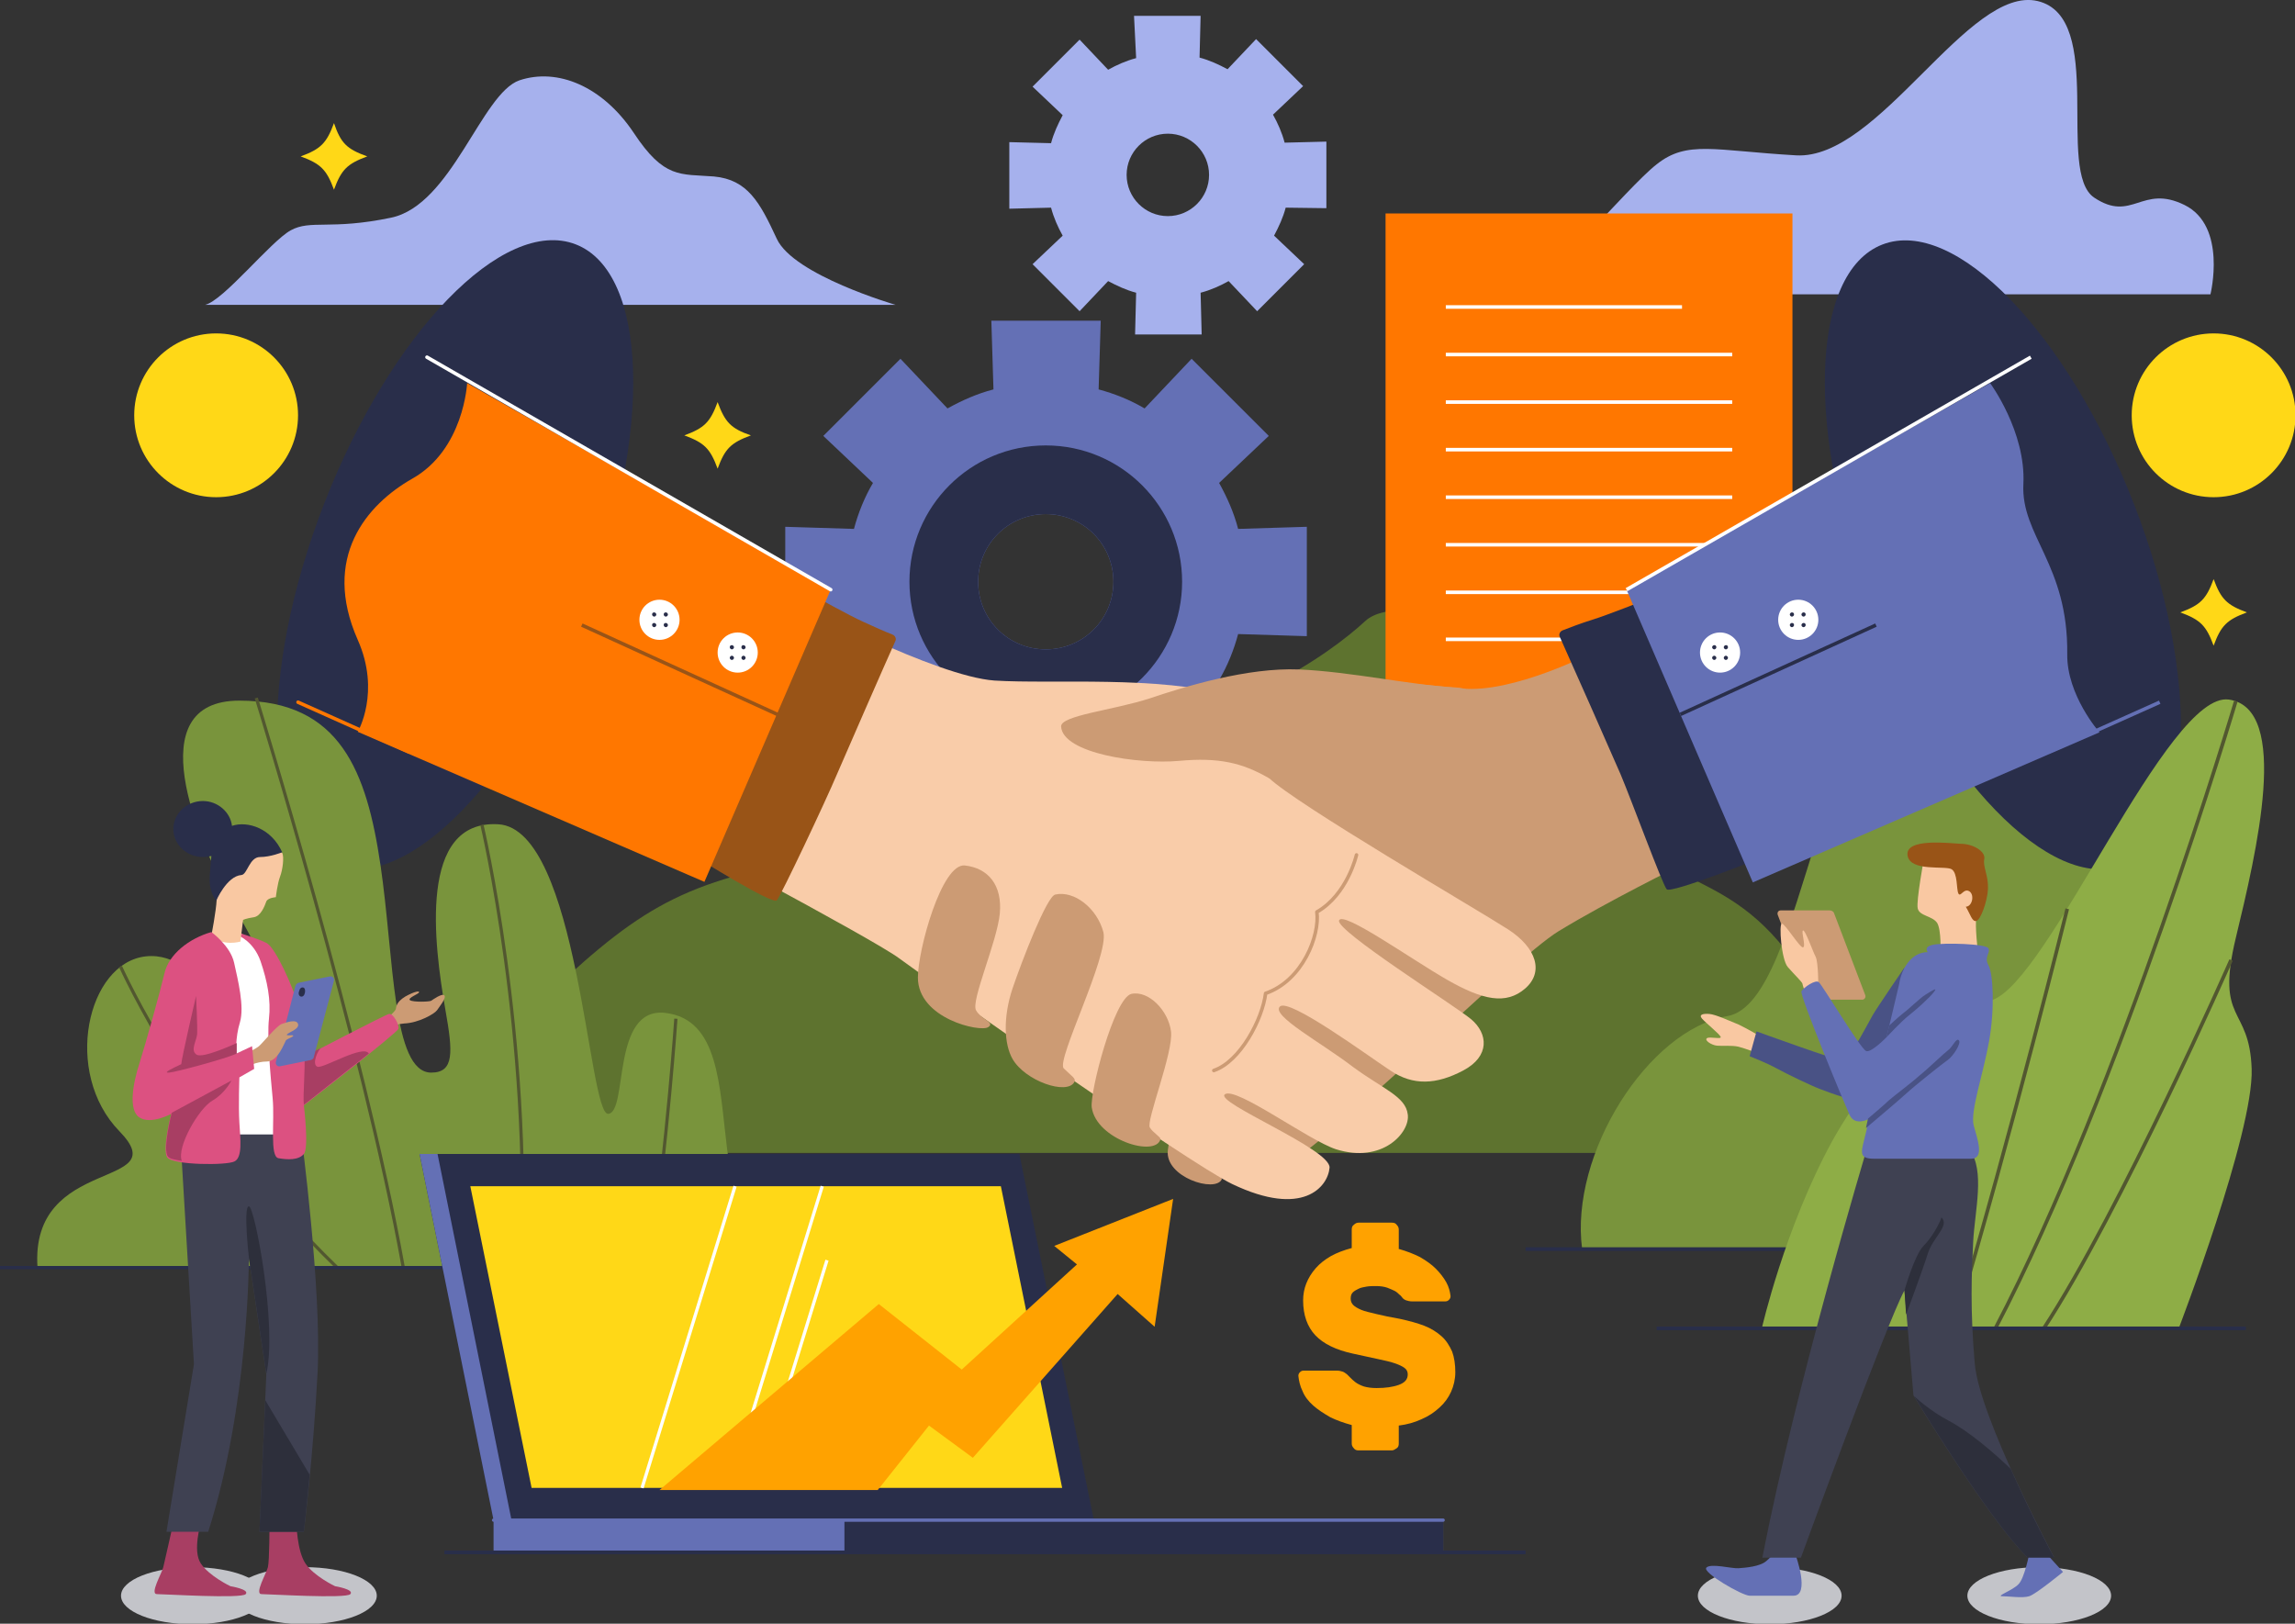 <svg width="629" height="445" viewBox="0 0 629 445" fill="none" xmlns="http://www.w3.org/2000/svg">
<rect x="0" y="0" width="629" height="445" fill="#333333" stroke="none"/>
<g clip-path="url(#clip0_120_2)">
<path d="M563.826 315.975H89.505C89.505 315.975 116.154 305.693 145.12 277.455C174.087 249.362 185.528 242.267 221.157 235.605C256.785 228.944 250.992 207.512 294.006 203.313C337.021 199.113 364.394 179.274 374.243 170.151C384.236 161.028 428.844 173.337 438.837 209.829C448.831 246.321 468.672 234.012 489.383 260.368C509.949 287.013 558.033 280.351 563.826 315.975Z" fill="#5E732F"/>
<path d="M433.623 342.33H598.296C598.296 342.33 617.848 272.677 607.565 265.581C597.282 258.34 588.303 287.592 578.454 252.403C568.606 217.359 560.93 174.351 529.501 180.143C498.073 185.936 495.176 274.704 473.452 278.469C451.727 282.234 430.147 316.264 433.623 342.33Z" fill="#79943C"/>
<path d="M418.126 342.33H585.84" stroke="#292E4A" stroke-miterlimit="10"/>
<path d="M56.194 83.555H245.488C245.488 83.555 217.536 75.446 212.901 65.454C208.267 55.462 204.936 49.235 195.666 48.366C186.397 47.642 182.052 49.09 173.652 36.347C165.107 23.604 152.796 18.536 142.369 22.011C131.941 25.631 123.83 56.186 107.175 59.662C90.519 63.137 85.16 60.096 79.657 63.137C74.153 66.178 61.263 82.397 56.194 83.555Z" fill="#A6B1ED"/>
<path d="M414.65 80.659H605.827C605.827 80.659 610.462 61.979 598.73 56.186C586.999 50.394 584.392 61.11 573.964 54.159C563.392 47.063 577.295 4.779 558.467 0.29C539.495 -4.199 515.018 43.877 492.28 42.574C469.686 41.271 462.445 38.375 454.044 45.036C445.499 51.697 423.34 79.501 414.65 80.659Z" fill="#A6B1ED"/>
<path d="M491.266 58.503H379.746V201.141H491.266V58.503Z" fill="#FF7700"/>
<path d="M396.257 84.134H460.996" stroke="white" stroke-width="0.977" stroke-miterlimit="10"/>
<path d="M396.257 97.167H474.755" stroke="white" stroke-width="0.977" stroke-miterlimit="10"/>
<path d="M396.257 110.2H474.755" stroke="white" stroke-width="0.977" stroke-miterlimit="10"/>
<path d="M396.257 123.233H474.755" stroke="white" stroke-width="0.977" stroke-miterlimit="10"/>
<path d="M396.257 136.266H474.755" stroke="white" stroke-width="0.977" stroke-miterlimit="10"/>
<path d="M396.257 149.299H474.755" stroke="white" stroke-width="0.977" stroke-miterlimit="10"/>
<path d="M396.257 162.332H474.755" stroke="white" stroke-width="0.977" stroke-miterlimit="10"/>
<path d="M396.257 175.22H474.755" stroke="white" stroke-width="0.977" stroke-miterlimit="10"/>
<path d="M358.166 174.351V144.375L339.338 144.954C338.18 140.465 336.297 136.266 334.125 132.356L347.739 119.468L326.593 98.326L313.703 111.938C309.793 109.621 305.448 107.883 301.103 106.725L301.682 87.9H271.703L272.282 106.725C267.792 107.883 263.592 109.766 259.682 111.938L246.792 98.326L225.646 119.468L239.26 132.356C236.943 136.266 235.205 140.61 234.047 144.954L215.219 144.375V174.351L234.047 173.772C235.205 178.261 237.088 182.46 239.26 186.37L225.646 199.258L246.792 220.4L259.682 206.788C263.592 209.105 267.937 210.843 272.282 212.001L271.703 230.827H301.682L301.103 212.001C305.593 210.843 309.793 208.96 313.703 206.788L326.593 220.4L347.739 199.258L334.125 186.37C336.442 182.46 338.18 178.116 339.338 173.772L358.166 174.351ZM286.62 177.971C276.337 177.971 268.082 169.717 268.082 159.435C268.082 149.154 276.337 140.9 286.62 140.9C296.903 140.9 305.158 149.154 305.158 159.435C305.158 169.717 296.903 177.971 286.62 177.971Z" fill="#6470B5"/>
<path d="M286.62 122.075C265.909 122.075 249.254 138.872 249.254 159.435C249.254 179.998 266.054 196.796 286.62 196.796C307.186 196.796 323.986 179.998 323.986 159.435C323.986 138.872 307.331 122.075 286.62 122.075ZM286.62 177.971C276.337 177.971 268.082 169.717 268.082 159.435C268.082 149.154 276.337 140.9 286.62 140.9C296.903 140.9 305.158 149.154 305.158 159.435C305.158 169.717 296.903 177.971 286.62 177.971Z" fill="#292E4A"/>
<path d="M363.525 57.055V38.809L352.084 39.099C351.359 36.347 350.201 33.741 348.897 31.424L357.153 23.604L344.263 10.716L336.442 18.97C333.98 17.667 331.518 16.508 328.766 15.784L329.055 4.344H310.807L311.386 15.929C308.634 16.653 306.027 17.812 303.71 19.115L295.889 10.861L282.999 23.749L291.255 31.569C289.951 34.03 288.792 36.492 288.068 39.243L276.627 38.954V57.2L288.068 56.91C288.792 59.662 289.951 62.268 291.255 64.585L282.999 72.405L295.889 85.293L303.71 77.039C306.172 78.342 308.634 79.501 311.386 80.225L311.096 91.665H329.345L329.055 80.225C331.807 79.501 334.414 78.342 336.731 77.039L344.552 85.293L357.442 72.405L349.187 64.585C350.49 62.123 351.649 59.662 352.373 56.91L363.525 57.055ZM320.076 59.227C313.848 59.227 308.779 54.159 308.779 47.932C308.779 41.705 313.848 36.637 320.076 36.637C326.304 36.637 331.373 41.705 331.373 47.932C331.373 54.159 326.304 59.227 320.076 59.227Z" fill="#A6B1ED"/>
<path d="M326.159 292.95C324.421 299.466 320.945 307.865 320.076 315.251C319.207 322.636 333.111 326.98 334.849 323.215C335.138 322.781 331.952 320.174 334.559 313.223C337.745 304.969 339.338 301.349 337.89 295.701C336.731 291.212 327.317 288.895 326.159 292.95Z" fill="#CC9B74"/>
<path d="M436.52 178.84C436.52 178.84 414.65 190.135 400.602 188.687C386.553 187.239 352.084 183.039 339.338 195.927C326.738 208.816 276.047 271.084 278.51 275.573C280.972 280.207 337.311 324.808 349.187 320.898C361.208 316.988 413.926 263.264 427.251 255.155C440.575 247.045 460.562 237.198 460.562 237.198L436.52 178.84Z" fill="#CC9B74"/>
<path d="M218.55 165.228C218.55 165.228 256.35 185.356 272.572 186.515C288.793 187.528 317.179 185.067 337.601 190.714C358.022 196.362 340.497 206.209 347.739 213.16C354.98 220.255 405.526 249.652 413.347 254.72C421.168 259.788 423.196 266.45 417.982 270.939C412.768 275.428 406.395 274.125 396.547 268.477C386.698 262.829 368.015 249.507 367.001 252.258C365.987 255.01 398.719 275.573 403.209 279.338C407.843 283.248 408.423 289.474 401.036 293.384C393.65 297.294 387.278 297.584 381.05 293.384C374.677 289.185 353.242 273.401 350.78 275.862C348.318 278.324 362.077 285.709 370.767 292.371C379.022 298.453 385.25 300.48 385.829 305.404C386.553 310.327 378.877 319.016 366.132 314.961C358.601 312.499 338.759 297.729 335.718 299.901C332.676 302.073 364.829 314.961 364.394 320.029C363.96 325.242 357.153 333.786 337.745 324.518C325.869 318.871 253.888 268.187 246.502 262.685C238.971 257.037 175.535 223.586 175.535 223.586L218.55 165.228Z" fill="#F9CCA9"/>
<path d="M371.781 234.302C371.781 234.302 369.318 245.163 360.918 249.941C361.787 256.313 357.008 268.767 346.87 272.242C346.001 279.338 339.918 290.923 332.676 293.384" stroke="#CC9B74" stroke-width="0.972" stroke-miterlimit="10" stroke-linecap="round" stroke-linejoin="round"/>
<path d="M290.82 199.113C290.675 196.072 305.158 194.624 315.007 191.438C324.855 188.108 341.945 182.895 355.994 183.474C370.043 184.053 387.133 187.818 398.864 188.397C410.595 188.977 401.905 202.154 390.609 205.485C379.312 208.816 354.691 217.214 347.594 213.16C340.497 209.105 334.125 207.512 323.117 208.526C312.11 209.54 291.255 206.499 290.82 199.113Z" fill="#CC9B74"/>
<path d="M582.004 237.097C601.836 229.389 603.113 185.07 584.856 138.106C566.599 91.142 535.721 59.318 515.889 67.026C496.057 74.733 494.781 119.053 513.038 166.017C531.295 212.981 562.172 244.804 582.004 237.097Z" fill="#292E4A"/>
<path d="M561.509 206.064L591.923 192.452" stroke="#6470B5" stroke-width="0.972" stroke-miterlimit="10"/>
<path d="M451.148 164.359C451.148 164.359 440.575 168.558 436.375 169.862C433.479 170.731 430.147 172.034 428.265 172.758C427.541 173.048 427.106 173.916 427.541 174.64C430.292 180.722 441.444 205.919 444.196 212.291C447.238 219.531 455.638 242.411 456.796 243.715C457.955 245.018 482.866 235.026 482.866 235.026L451.148 164.359Z" fill="#292E4A"/>
<path d="M445.789 161.608L545.433 104.987C545.433 104.987 555.281 118.309 554.557 132.646C553.833 146.837 566.868 154.657 566.578 179.274C566.433 190.57 575.413 200.706 575.413 200.706L480.404 241.832L445.789 161.608Z" fill="#6470B5"/>
<path d="M556.585 97.891L445.789 161.608" stroke="white" stroke-width="0.972" stroke-miterlimit="10"/>
<path d="M460.562 195.783L514.149 171.31" stroke="#292E4A" stroke-width="0.972" stroke-miterlimit="10"/>
<path d="M476.928 178.84C476.928 181.881 474.466 184.343 471.424 184.343C468.383 184.343 465.921 181.881 465.921 178.84C465.921 175.799 468.383 173.337 471.424 173.337C474.466 173.337 476.928 175.799 476.928 178.84Z" fill="white"/>
<path d="M470.41 177.392C470.41 177.681 470.121 177.971 469.831 177.971C469.541 177.971 469.252 177.681 469.252 177.392C469.252 177.102 469.541 176.813 469.831 176.813C470.121 176.813 470.41 176.957 470.41 177.392Z" fill="#292E4A"/>
<path d="M473.597 177.392C473.597 177.681 473.307 177.971 473.017 177.971C472.728 177.971 472.438 177.681 472.438 177.392C472.438 177.102 472.728 176.813 473.017 176.813C473.307 176.813 473.597 176.957 473.597 177.392Z" fill="#292E4A"/>
<path d="M470.41 180.288C470.41 180.578 470.121 180.867 469.831 180.867C469.541 180.867 469.252 180.578 469.252 180.288C469.252 179.998 469.541 179.709 469.831 179.709C470.121 179.709 470.41 179.998 470.41 180.288Z" fill="#292E4A"/>
<path d="M473.597 180.288C473.597 180.578 473.307 180.867 473.017 180.867C472.728 180.867 472.438 180.578 472.438 180.288C472.438 179.998 472.728 179.709 473.017 179.709C473.307 179.709 473.597 179.998 473.597 180.288Z" fill="#292E4A"/>
<path d="M492.859 175.364C495.899 175.364 498.363 172.901 498.363 169.862C498.363 166.823 495.899 164.359 492.859 164.359C489.819 164.359 487.355 166.823 487.355 169.862C487.355 172.901 489.819 175.364 492.859 175.364Z" fill="white"/>
<path d="M491.7 168.414C491.7 168.703 491.411 168.993 491.121 168.993C490.831 168.993 490.542 168.703 490.542 168.414C490.542 168.124 490.831 167.834 491.121 167.834C491.556 167.834 491.7 168.124 491.7 168.414Z" fill="#292E4A"/>
<path d="M494.887 168.414C494.887 168.703 494.597 168.993 494.307 168.993C494.018 168.993 493.728 168.703 493.728 168.414C493.728 168.124 494.018 167.834 494.307 167.834C494.742 167.834 494.887 168.124 494.887 168.414Z" fill="#292E4A"/>
<path d="M491.7 171.31C491.7 171.599 491.411 171.889 491.121 171.889C490.831 171.889 490.542 171.599 490.542 171.31C490.542 171.02 490.831 170.731 491.121 170.731C491.556 170.731 491.7 171.02 491.7 171.31Z" fill="#292E4A"/>
<path d="M494.887 171.31C494.887 171.599 494.597 171.889 494.307 171.889C494.018 171.889 493.728 171.599 493.728 171.31C493.728 171.02 494.018 170.731 494.307 170.731C494.742 170.731 494.887 171.02 494.887 171.31Z" fill="#292E4A"/>
<path d="M160.653 165.965C178.91 119.001 177.634 74.681 157.802 66.974C137.97 59.266 107.092 91.09 88.835 138.054C70.578 185.017 71.855 229.337 91.687 237.045C111.519 244.752 142.396 212.929 160.653 165.965Z" fill="#292E4A"/>
<path d="M112.099 206.064L81.685 192.452" stroke="#FF7700" stroke-width="0.972" stroke-miterlimit="10" stroke-linecap="round" stroke-linejoin="round"/>
<path d="M222.895 163.2C222.895 163.2 232.743 168.703 236.654 170.441C239.116 171.599 242.736 173.192 244.619 173.916C245.343 174.206 245.778 175.075 245.343 175.799C242.592 181.881 232.164 205.774 229.412 212.146C226.371 219.387 214.06 245.452 212.901 246.756C211.743 248.059 190.742 234.881 190.742 234.881L222.895 163.2Z" fill="#995417"/>
<path d="M227.674 161.608L128.03 104.987C128.03 104.987 127.161 123.233 112.968 131.198C100.512 138.293 88.057 152.774 98.05 175.364C104.423 189.701 98.05 200.561 98.05 200.561L193.059 241.687L227.674 161.608Z" fill="#FF7700"/>
<path d="M117.023 97.891L227.674 161.608" stroke="white" stroke-width="0.972" stroke-miterlimit="10" stroke-linecap="round" stroke-linejoin="round"/>
<path d="M213.046 195.783L159.459 171.31" stroke="#995417" stroke-width="0.972" stroke-miterlimit="10"/>
<path d="M196.68 178.84C196.68 181.881 199.142 184.343 202.184 184.343C205.225 184.343 207.687 181.881 207.687 178.84C207.687 175.799 205.225 173.337 202.184 173.337C199.142 173.337 196.68 175.799 196.68 178.84Z" fill="white"/>
<path d="M203.198 177.392C203.198 177.681 203.487 177.971 203.777 177.971C204.066 177.971 204.356 177.681 204.356 177.392C204.356 177.102 204.066 176.813 203.777 176.813C203.487 176.813 203.198 176.957 203.198 177.392Z" fill="#292E4A"/>
<path d="M200.011 177.392C200.011 177.681 200.301 177.971 200.591 177.971C200.88 177.971 201.17 177.681 201.17 177.392C201.17 177.102 200.88 176.813 200.591 176.813C200.301 176.813 200.011 176.957 200.011 177.392Z" fill="#292E4A"/>
<path d="M203.198 180.288C203.198 180.578 203.487 180.867 203.777 180.867C204.066 180.867 204.356 180.578 204.356 180.288C204.356 179.998 204.066 179.709 203.777 179.709C203.487 179.709 203.198 179.998 203.198 180.288Z" fill="#292E4A"/>
<path d="M200.011 180.288C200.011 180.578 200.301 180.867 200.591 180.867C200.88 180.867 201.17 180.578 201.17 180.288C201.17 179.998 200.88 179.709 200.591 179.709C200.301 179.709 200.011 179.998 200.011 180.288Z" fill="#292E4A"/>
<path d="M180.749 175.364C183.788 175.364 186.252 172.901 186.252 169.862C186.252 166.823 183.788 164.359 180.749 164.359C177.709 164.359 175.245 166.823 175.245 169.862C175.245 172.901 177.709 175.364 180.749 175.364Z" fill="white"/>
<path d="M181.907 168.414C181.907 168.703 182.197 168.993 182.487 168.993C182.776 168.993 183.066 168.703 183.066 168.414C183.066 168.124 182.776 167.834 182.487 167.834C182.052 167.834 181.907 168.124 181.907 168.414Z" fill="#292E4A"/>
<path d="M178.721 168.414C178.721 168.703 179.011 168.993 179.3 168.993C179.59 168.993 179.88 168.703 179.88 168.414C179.88 168.124 179.59 167.834 179.3 167.834C178.866 167.834 178.721 168.124 178.721 168.414Z" fill="#292E4A"/>
<path d="M181.907 171.31C181.907 171.599 182.197 171.889 182.487 171.889C182.776 171.889 183.066 171.599 183.066 171.31C183.066 171.02 182.776 170.731 182.487 170.731C182.052 170.731 181.907 171.02 181.907 171.31Z" fill="#292E4A"/>
<path d="M178.721 171.31C178.721 171.599 179.011 171.889 179.3 171.889C179.59 171.889 179.88 171.599 179.88 171.31C179.88 171.02 179.59 170.731 179.3 170.731C178.866 170.731 178.721 171.02 178.721 171.31Z" fill="#292E4A"/>
<path d="M251.571 267.898C251.571 260.368 258.088 236.474 264.461 237.198C270.834 237.922 274.744 242.556 274.02 250.376C273.296 258.051 266.054 274.269 267.502 276.876C268.951 279.483 272.861 280.207 270.834 281.51C268.661 282.958 251.571 279.193 251.571 267.898Z" fill="#CC9B74"/>
<path d="M277.496 290.199C275.178 286.144 274.889 278.759 277.496 270.939C280.103 263.264 286.91 245.597 289.227 245.163C294.441 244.004 300.669 248.928 302.407 255.444C304 261.961 289.372 290.633 291.544 292.805C293.717 294.977 295.02 295.557 294.441 296.57C292.413 300.19 280.972 296.281 277.496 290.199Z" fill="#CC9B74"/>
<path d="M299.22 303.521C298.641 299.466 305.303 273.545 310.083 272.387C314.862 271.373 320.221 277.021 320.945 282.668C321.669 288.316 313.993 307.431 315.152 309.024C316.021 310.472 318.193 311.63 318.048 312.21C316.745 317.278 300.524 312.354 299.22 303.521Z" fill="#CC9B74"/>
<path d="M482.866 364.051H597.137C597.137 364.051 617.703 310.472 617.124 292.95C616.545 275.428 607.131 280.496 612.779 257.037C618.427 233.578 627.841 194.19 610.896 191.728C594.096 189.266 561.509 269.201 545.867 274.125C530.225 279.193 515.308 289.185 502.128 312.789C489.093 336.682 482.866 364.051 482.866 364.051Z" fill="#8EAD46"/>
<path d="M612.779 192.162C612.779 192.162 581.206 298.453 546.881 364.051" stroke="#525730" stroke-miterlimit="10"/>
<path d="M566.578 249.073C566.578 249.073 551.805 309.024 535.439 364.051" stroke="#525730" stroke-miterlimit="10"/>
<path d="M611.475 263.119C611.475 263.119 581.206 331.904 560.061 364.196" stroke="#525730" stroke-miterlimit="10"/>
<path d="M454.044 364.051H615.531" stroke="#292E4A" stroke-miterlimit="10"/>
<path d="M558.902 445.145C569.78 445.145 578.599 441.644 578.599 437.325C578.599 433.006 569.78 429.505 558.902 429.505C548.024 429.505 539.205 433.006 539.205 437.325C539.205 441.644 548.024 445.145 558.902 445.145Z" fill="#C3C4C9"/>
<path d="M485.038 445.145C495.917 445.145 504.735 441.644 504.735 437.325C504.735 433.006 495.917 429.505 485.038 429.505C474.16 429.505 465.341 433.006 465.341 437.325C465.341 441.644 474.16 445.145 485.038 445.145Z" fill="#C3C4C9"/>
<path d="M510.384 273.98H497.059C496.48 273.98 495.901 273.69 495.756 273.111L487.211 250.666C487.066 250.086 487.356 249.507 488.08 249.507H501.404C501.984 249.507 502.563 249.797 502.708 250.376L511.253 272.821C511.398 273.401 510.963 273.98 510.384 273.98Z" fill="#CC9B74"/>
<path d="M560.93 425.885L565.419 430.809C565.419 430.809 558.033 436.891 556.15 437.47C554.267 438.049 550.647 437.47 548.764 437.47C546.881 437.47 551.66 435.877 553.253 434.139C554.847 432.546 556.15 425.885 556.15 425.885H560.93Z" fill="#6470B5"/>
<path d="M492.135 426.175C492.135 426.175 496.19 437.325 491.556 437.325C489.818 437.325 481.562 437.325 479.535 437.325C477.507 437.325 466.5 430.954 467.658 429.65C468.817 428.347 474.61 429.94 476.493 429.795C478.376 429.65 482.431 429.361 484.169 427.768C486.052 426.175 485.907 425.596 485.907 425.596L492.135 426.175Z" fill="#6470B5"/>
<path d="M511.542 315.251C511.542 315.251 492.28 379.256 483.01 426.899H493.583C493.583 426.899 517.191 362.314 521.97 353.625L524.432 382.442C524.432 382.442 544.419 415.604 555.571 426.754H562.957C562.957 426.754 542.536 388.524 541.232 373.754C539.929 358.838 540.363 348.846 540.798 340.303C541.232 331.904 544.129 320.753 539.784 315.106H511.542V315.251Z" fill="#3F4152"/>
<path d="M562.957 426.899C562.957 426.899 556.729 415.314 551.081 402.571C546.591 398.227 539.639 392.289 534.136 389.393C528.632 386.497 524.577 382.587 524.577 382.587C524.577 382.587 544.564 415.748 555.716 426.899H562.957Z" fill="#2D2F3B"/>
<path d="M482.866 284.261C482.866 284.261 478.666 281.8 476.493 280.786C474.321 279.917 470.265 278.035 468.527 277.89C466.79 277.745 465.486 278.035 466.5 279.193C467.514 280.351 471.134 283.248 471.569 284.117C472.003 284.985 468.527 283.972 467.803 284.551C467.079 285.13 469.107 286.433 470.555 286.578C472.003 286.723 474.61 286.433 476.493 286.868C478.231 287.302 482.866 289.04 482.866 289.04V284.261Z" fill="#F9C8A2"/>
<path d="M521.97 265.146C521.97 265.146 514.439 276.152 513.28 278.179C512.122 280.207 510.094 284.117 508.356 286.868C507.777 287.737 506.328 290.488 505.025 290.633C503.721 290.778 481.417 282.668 481.417 282.668L479.535 289.474C479.535 289.474 484.024 291.212 486.921 292.805C489.818 294.398 496.48 297.584 498.797 298.453C501.114 299.322 509.949 302.797 511.977 301.349C514.004 299.901 521.391 287.592 521.391 287.592L521.97 265.146Z" fill="#495285"/>
<path d="M498.363 270.504C498.363 270.504 498.363 263.698 497.639 262.25C496.914 260.947 494.742 254.72 494.163 255.01C493.583 255.299 495.032 259.354 494.163 259.644C493.294 259.789 489.238 253.127 488.369 253.127C487.5 253.127 488.225 262.974 489.963 265.002C491.701 267.029 494.018 269.201 494.018 269.636C494.018 270.07 495.611 274.414 495.611 274.414L498.363 270.504Z" fill="#F9C8A2"/>
<path d="M527.329 235.171C527.329 235.171 525.156 246.9 525.591 248.928C526.025 251.1 529.646 250.955 530.95 252.982C532.108 255.01 531.819 260.947 531.819 260.947H542.102C542.102 260.947 541.233 253.851 541.667 251.245C542.102 248.638 544.419 238.501 541.667 235.605C538.915 232.709 528.777 233.578 527.329 235.171Z" fill="#F9C8A2"/>
<path d="M522.839 234.592C523.708 238.936 533.122 237.198 534.86 238.212C536.598 239.226 536.163 243.715 536.743 244.873C537.322 246.032 538.191 243.28 539.784 244.294C541.232 245.308 540.508 248.493 538.77 248.493C540.074 250.666 540.508 252.693 541.667 252.403C542.826 252.114 544.708 247.045 544.853 243.57C544.998 239.95 543.405 237.488 543.839 235.46C544.274 233.288 540.653 231.261 537.467 231.261C534.425 231.116 521.825 229.523 522.839 234.592Z" fill="#995417"/>
<path d="M528.343 260.947C528.343 260.947 527.039 259.499 529.791 258.92C532.688 258.34 544.564 258.63 544.998 259.933C545.577 261.237 543.695 262.25 544.998 264.567C546.302 266.884 546.736 276.586 545.143 285.42C543.55 294.398 539.929 304.68 540.943 308.445C541.957 312.21 543.984 317.568 540.219 317.568C536.453 317.568 517.77 317.568 513.715 317.568C509.659 317.568 509.949 316.119 510.963 312.21C511.977 308.3 512.122 306.707 512.122 306.707C512.122 306.707 508.356 308.734 506.908 305.548C505.459 302.363 493.149 272.677 493.728 271.663C494.307 270.649 497.639 268.332 498.507 269.201C499.521 270.07 509.659 287.013 511.397 288.026C512.701 288.75 517.046 284.261 517.046 284.261C517.046 284.261 519.942 272.242 520.522 269.636C521.101 265.726 523.708 260.947 528.343 260.947Z" fill="#6470B5"/>
<path d="M517.046 284.261C517.046 284.261 521.246 279.772 523.129 278.324C525.012 276.876 529.067 273.256 530.081 271.808C531.239 270.36 529.212 271.663 527.619 272.677C526.025 273.69 522.984 276.731 521.536 277.745C520.087 278.903 517.77 281.076 517.77 281.076L517.046 284.261Z" fill="#495285"/>
<path d="M511.977 306.562C511.977 306.562 516.611 302.652 517.77 301.494C518.929 300.48 524.287 296.425 526.17 294.688C528.198 293.095 532.688 288.75 533.846 287.882C535.15 287.013 536.164 284.261 536.888 285.13C537.612 285.999 535.15 289.619 533.846 290.488C532.543 291.357 524.577 297.729 522.549 299.611C520.522 301.494 511.397 309.169 511.397 309.169L511.977 306.562Z" fill="#495285"/>
<path d="M521.97 353.625C521.97 353.625 524.722 343.923 527.184 341.461C529.646 338.999 531.674 335.09 532.108 333.641C534.425 335.958 529.791 338.999 528.343 343.633C526.894 348.267 522.404 360.286 522.404 360.286L521.97 353.625Z" fill="#2D2F3B"/>
<path d="M606.696 136.266C619.094 136.266 629.145 126.217 629.145 113.82C629.145 101.424 619.094 91.375 606.696 91.375C594.298 91.375 584.247 101.424 584.247 113.82C584.247 126.217 594.298 136.266 606.696 136.266Z" fill="#FFD817"/>
<path d="M59.236 136.266C71.634 136.266 81.685 126.217 81.685 113.82C81.685 101.424 71.634 91.375 59.236 91.375C46.838 91.375 36.787 101.424 36.787 113.82C36.787 126.217 46.838 136.266 59.236 136.266Z" fill="#FFD817"/>
<path d="M615.82 167.834C610.317 169.862 608.724 171.455 606.696 176.957C604.668 171.455 603.075 169.862 597.572 167.834C603.075 165.807 604.668 164.214 606.696 158.711C608.724 164.214 610.317 165.807 615.82 167.834Z" fill="#FFD817"/>
<path d="M205.805 119.323C200.301 121.35 198.708 122.943 196.68 128.446C194.653 122.943 193.059 121.35 187.556 119.323C193.059 117.296 194.653 115.703 196.68 110.2C198.708 115.703 200.301 117.441 205.805 119.323Z" fill="#FFD817"/>
<path d="M100.657 42.864C95.154 44.891 93.561 46.484 91.533 51.987C89.505 46.484 87.912 44.891 82.409 42.864C87.912 40.836 89.505 39.243 91.533 33.741C93.416 39.243 95.009 40.836 100.657 42.864Z" fill="#FFD817"/>
<path d="M216.667 347.254C216.667 347.254 201.315 332.338 199.287 314.961C197.115 297.584 197.115 279.338 182.342 277.6C167.424 275.862 172.204 304.824 166.7 305.259C161.197 305.693 158.59 227.206 136.575 225.903C114.561 224.6 118.906 258.63 122.092 276.876C124.12 288.316 124.554 293.964 118.182 293.964C107.464 293.964 108.044 262.54 104.278 237.053C100.512 211.567 93.271 192.018 65.608 192.018C37.946 192.018 54.167 230.247 63.001 246.321C71.836 262.395 82.988 281.51 73.139 284.117C63.436 286.723 56.194 260.368 39.973 262.105C23.897 263.843 17.09 293.964 32.732 310.037C48.373 326.111 8.11 316.409 10.283 347.398H216.667V347.254Z" fill="#79943C"/>
<path d="M70.243 191.294C70.243 191.294 99.644 286.434 110.506 347.254" stroke="#525730" stroke-width="0.879" stroke-miterlimit="10"/>
<path d="M33.021 264.857C33.021 264.857 52.863 309.169 92.257 347.254" stroke="#525730" stroke-width="0.879" stroke-miterlimit="10"/>
<path d="M132.085 226.048C132.085 226.048 145.7 283.537 142.803 347.254" stroke="#525730" stroke-width="0.879" stroke-miterlimit="10"/>
<path d="M185.239 279.193C185.239 279.193 183.066 311.051 178.142 347.254" stroke="#525730" stroke-width="0.879" stroke-miterlimit="10"/>
<path d="M0 347.398H234.047" stroke="#292E4A" stroke-width="0.879" stroke-miterlimit="10"/>
<path d="M83.567 445.145C94.446 445.145 103.264 441.644 103.264 437.325C103.264 433.006 94.446 429.505 83.567 429.505C72.689 429.505 63.87 433.006 63.87 437.325C63.87 441.644 72.689 445.145 83.567 445.145Z" fill="#C3C4C9"/>
<path d="M52.863 445.145C63.742 445.145 72.56 441.644 72.56 437.325C72.56 433.006 63.742 429.505 52.863 429.505C41.985 429.505 33.166 433.006 33.166 437.325C33.166 441.644 41.985 445.145 52.863 445.145Z" fill="#C3C4C9"/>
<path d="M57.932 257.472L66.188 255.879C66.188 255.879 73.574 260.223 74.733 268.332C75.891 276.442 77.629 314.382 77.629 314.382L60.105 313.513L57.932 257.472Z" fill="white"/>
<path d="M81.25 417.486C81.25 417.486 81.395 425.016 83.712 428.492C86.03 431.967 91.823 434.719 91.823 434.719C91.823 434.719 97.181 435.587 96.023 436.891C94.864 438.194 73.719 436.891 71.691 436.891C69.664 436.891 72.995 431.243 73.429 429.505C73.864 427.768 73.864 417.341 73.864 417.341H81.25V417.486Z" fill="#A83E63"/>
<path d="M55.036 417.486C55.036 417.486 52.718 425.016 55.036 428.492C57.353 431.967 63.146 434.719 63.146 434.719C63.146 434.719 68.505 435.587 67.346 436.891C66.188 438.194 45.042 436.891 43.015 436.891C40.987 436.891 44.318 431.243 44.753 429.505C45.187 427.768 47.505 417.341 47.505 417.341H55.036V417.486Z" fill="#A83E63"/>
<path d="M49.387 310.906H82.553C82.553 310.906 88.202 353.336 87.043 376.071C85.885 398.806 83.278 419.803 83.278 419.803H71.112L72.995 376.65L68.215 344.792C68.215 344.792 68.215 385.049 57.063 419.803H45.622L53.153 373.899L49.387 310.906Z" fill="#3F4152"/>
<path d="M68.215 330.6C66.622 330.6 68.215 344.647 68.215 344.647L72.995 376.505C76.036 363.472 69.808 330.6 68.215 330.6Z" fill="#2D2F3B"/>
<path d="M72.705 383.746L71.112 419.803H83.278C83.278 419.803 84.002 413.576 84.871 404.164L72.705 383.746Z" fill="#2D2F3B"/>
<path d="M106.016 279.193C106.016 279.193 108.189 277.31 108.478 276.586C108.623 276.007 108.478 274.704 111.085 273.111C113.692 271.663 114.996 271.518 114.851 271.953C114.851 272.387 111.52 273.545 112.389 274.125C113.258 274.704 117.747 274.559 118.182 274.269C118.616 273.98 121.223 272.097 121.803 272.821C122.382 273.545 120.354 276.007 119.775 276.876C119.051 277.89 114.706 280.351 110.796 280.496C106.885 280.786 106.451 282.379 106.451 282.379L106.016 279.193Z" fill="#CC9B74"/>
<path d="M65.463 256.458C65.463 256.458 69.519 258.051 71.401 263.409C73.284 268.912 74.298 274.125 73.719 279.193C73.139 284.406 74.153 294.832 74.733 301.059C75.312 307.286 73.864 316.988 76.326 317.423C78.788 317.857 81.829 318.002 83.278 316.264C84.726 314.527 83.278 302.942 83.278 302.942C83.278 302.942 109.057 282.958 109.202 281.944C109.492 280.931 107.754 277.6 106.595 277.89C105.437 278.179 83.422 289.619 83.422 289.619C83.422 289.619 82.988 280.351 81.684 275.428C80.381 270.649 75.602 259.933 73.139 258.485C70.677 257.182 64.739 255.444 64.739 255.444L65.463 256.458Z" fill="#DC5181"/>
<path d="M83.278 302.797C83.278 302.797 93.416 294.832 101.092 288.75C99.643 286.144 88.781 292.805 87.043 292.371C85.305 291.791 87.188 287.592 88.057 287.158C85.305 288.606 83.422 289.474 83.422 289.474C83.712 292.95 82.988 299.901 83.278 302.797Z" fill="#A83E63"/>
<path d="M85.305 290.488L76.76 292.226C76.036 292.371 75.457 291.791 75.602 291.067L80.96 270.215C81.105 269.78 81.395 269.491 81.829 269.346L90.374 267.608C91.099 267.463 91.678 268.043 91.533 268.767L86.029 289.619C86.029 290.054 85.595 290.343 85.305 290.488Z" fill="#6470B5"/>
<path d="M83.567 272.097C83.423 272.821 82.988 273.256 82.409 273.111C81.974 272.966 81.685 272.387 81.974 271.663C82.119 270.939 82.554 270.504 83.133 270.649C83.567 270.794 83.712 271.373 83.567 272.097Z" fill="#292E4A"/>
<path d="M67.636 288.606C67.636 288.606 70.098 287.447 70.967 286.723C71.836 285.999 75.891 281.076 77.195 280.641C78.498 280.207 81.25 279.193 81.685 280.641C82.119 282.089 78.933 282.958 78.643 283.537C78.353 283.972 80.236 283.537 80.381 283.827C80.381 284.261 78.933 284.551 78.353 285.13C77.919 285.854 76.181 290.923 73.14 290.923C70.243 290.923 67.636 292.371 67.636 292.371V288.606Z" fill="#CC9B74"/>
<path d="M77.34 233.723C77.919 234.881 77.484 238.357 76.76 240.239C76.036 242.122 75.602 245.887 75.602 245.887C75.602 245.887 73.429 246.032 72.995 247.045C72.56 248.204 71.546 251.1 69.519 251.39C67.491 251.679 66.622 252.114 66.622 252.114L65.898 258.051C65.898 258.051 61.119 259.499 57.932 256.458C57.932 256.458 59.236 249.652 59.381 246.611C59.526 243.425 60.539 232.854 65.608 231.116C70.677 229.234 77.34 233.723 77.34 233.723Z" fill="#F9C8A2"/>
<path d="M57.932 255.444C57.932 255.444 63.146 259.209 64.16 263.843C65.174 268.477 67.057 275.862 65.753 280.207C64.45 284.406 64.739 288.75 64.739 288.75L69.084 286.723L69.664 292.95L65.608 295.267C65.608 295.267 65.319 303.087 65.608 307.721C65.898 312.354 66.477 317.133 64.305 318.292C62.132 319.45 47.505 319.305 45.911 317.278C44.318 315.395 46.925 305.259 46.925 305.259C46.925 305.259 41.422 308.3 38.235 306.272C35.049 304.245 36.497 296.715 38.235 291.357C39.973 285.854 43.884 271.808 45.042 266.884C46.201 261.526 51.849 257.182 57.932 255.444Z" fill="#DC5181"/>
<path d="M53.732 272.966C53.732 272.966 49.822 289.764 49.677 291.647C47.215 292.805 44.463 294.108 46.346 293.964C48.228 293.819 61.698 290.199 64.884 288.75V285.854C64.884 285.854 55.615 290.199 53.877 289.04C52.139 287.882 53.732 285.565 54.022 283.537C54.167 281.365 53.732 272.966 53.732 272.966Z" fill="#A83E63"/>
<path d="M58.222 301.639C61.698 299.611 63.436 296.136 63.436 296.136L47.07 304.969C47.07 304.969 44.463 315.106 46.056 316.988C46.491 317.568 47.939 317.857 49.822 318.147C48.373 314.237 54.601 303.666 58.222 301.639Z" fill="#A83E63"/>
<path d="M63.581 226.337C63.146 222.572 59.67 219.531 55.615 219.531C51.125 219.531 47.504 223.007 47.504 227.206C47.504 231.406 51.125 234.881 55.615 234.881C56.484 234.881 57.208 234.736 57.932 234.592C57.787 236.329 57.643 238.067 57.498 239.805C57.063 244.294 59.236 246.9 59.236 246.9C59.236 246.9 62.132 240.094 66.188 239.805C67.781 239.66 68.36 234.881 71.257 234.881C74.153 234.881 77.34 233.578 77.34 233.578C74.443 227.062 67.925 224.889 63.581 226.337Z" fill="#292E4A"/>
<path d="M230.715 320.753L226.66 333.786" stroke="white" stroke-width="0.972" stroke-miterlimit="10"/>
<path d="M299.8 416.617H135.272L114.996 316.264H279.379L299.8 416.617Z" fill="#292E4A"/>
<path d="M291.11 407.784H145.7L128.899 325.098H274.31L291.11 407.784Z" fill="#FFD817"/>
<path d="M140.196 416.617H135.272L114.996 316.264H119.92L140.196 416.617Z" fill="#6470B5"/>
<path d="M175.969 407.784L201.459 325.098" stroke="white" stroke-width="0.9" stroke-miterlimit="10"/>
<path d="M225.357 325.098L199.866 407.784" stroke="white" stroke-width="0.9" stroke-miterlimit="10"/>
<path d="M226.66 345.371L207.398 407.784" stroke="white" stroke-width="0.9" stroke-miterlimit="10"/>
<path d="M395.533 416.617H135.272V425.74H395.533V416.617Z" fill="#6470B5"/>
<path d="M395.533 416.617H231.439V425.74H395.533V416.617Z" fill="#292E4A"/>
<path d="M135.272 416.617H395.533" stroke="#6470B5" stroke-width="0.9" stroke-miterlimit="10" stroke-linecap="round" stroke-linejoin="round"/>
<path d="M180.749 408.363H240.564L254.612 390.696L266.633 399.53L306.317 354.639L316.455 363.617L321.524 328.573L288.937 341.461L295.165 346.53L263.592 375.347L240.854 357.39L180.749 408.363Z" fill="#FFA200"/>
<path d="M121.803 425.451H418.126" stroke="#292E4A" stroke-miterlimit="10"/>
<path d="M383.512 342.33C385.539 342.909 387.422 343.633 389.16 344.502C390.898 345.516 392.346 346.529 393.505 347.688C394.664 348.846 395.678 350.15 396.402 351.453C397.126 352.756 397.416 354.06 397.56 355.218C397.56 355.652 397.416 355.942 397.126 356.232C396.836 356.521 396.547 356.666 396.112 356.666H386.988C386.408 356.666 385.829 356.521 385.395 356.377C384.96 356.232 384.526 355.942 384.236 355.508C384.091 355.363 383.946 355.073 383.512 354.784C383.222 354.494 382.788 354.06 382.208 353.77C381.629 353.48 380.905 353.191 380.181 352.901C379.312 352.611 378.298 352.467 377.139 352.467C376.27 352.467 375.401 352.467 374.532 352.611C373.663 352.756 372.939 352.901 372.36 353.191C371.781 353.48 371.201 353.77 370.767 354.204C370.332 354.639 370.187 355.218 370.187 355.942C370.187 356.666 370.477 357.245 370.912 357.68C371.346 358.114 372.07 358.549 373.084 358.983C374.098 359.417 375.546 359.707 377.284 360.142C379.022 360.576 381.194 361.01 383.657 361.445C386.264 362.024 388.436 362.603 390.319 363.327C392.202 364.051 393.795 365.065 395.098 366.224C396.402 367.382 397.271 368.83 397.995 370.423C398.574 372.016 398.864 373.898 398.864 376.071C398.864 377.953 398.429 379.836 397.705 381.429C396.981 383.021 395.967 384.47 394.519 385.773C393.071 387.076 391.622 388.09 389.595 388.959C387.712 389.828 385.684 390.407 383.367 390.696V395.62C383.367 396.199 383.222 396.634 382.788 396.923C382.353 397.213 381.919 397.502 381.484 397.502H372.36C371.781 397.502 371.346 397.358 371.056 396.923C370.622 396.489 370.477 396.054 370.477 395.62V390.552C368.305 389.972 366.277 389.248 364.539 388.379C362.801 387.366 361.208 386.352 359.904 385.194C358.601 384.035 357.587 382.732 357.008 381.284C356.284 379.836 355.994 378.388 355.849 377.084C355.849 376.65 355.994 376.36 356.284 376.071C356.573 375.781 356.863 375.636 357.297 375.636H366.422C367.001 375.636 367.58 375.781 368.015 375.926C368.449 376.071 368.739 376.36 369.174 376.65C369.318 376.795 369.608 377.084 370.043 377.519C370.477 377.953 370.912 378.388 371.491 378.822C372.07 379.256 372.939 379.691 373.808 379.98C374.822 380.27 375.981 380.415 377.284 380.415C379.746 380.415 381.774 380.125 383.367 379.546C384.96 378.967 385.829 378.098 385.829 376.65C385.829 375.926 385.539 375.347 384.96 374.912C384.381 374.478 383.512 374.043 382.208 373.609C381.05 373.174 379.457 372.885 377.574 372.45C375.691 372.016 373.518 371.582 370.912 371.002C366.132 369.989 362.656 368.251 360.484 365.934C358.311 363.617 357.153 360.431 357.153 356.377C357.153 354.784 357.442 353.191 358.022 351.743C358.601 350.294 359.47 348.846 360.629 347.543C361.787 346.24 363.091 345.226 364.829 344.212C366.422 343.344 368.305 342.62 370.477 342.04V336.972C370.477 336.393 370.622 335.958 371.056 335.669C371.491 335.234 371.925 335.089 372.36 335.089H381.484C382.063 335.089 382.498 335.234 382.788 335.669C383.222 336.103 383.367 336.538 383.367 336.972V342.33H383.512Z" fill="#FFA200"/>
</g>
<defs>
<clipPath id="clip0_120_2">
<rect width="629" height="445" fill="white"/>
</clipPath>
</defs>
</svg>
